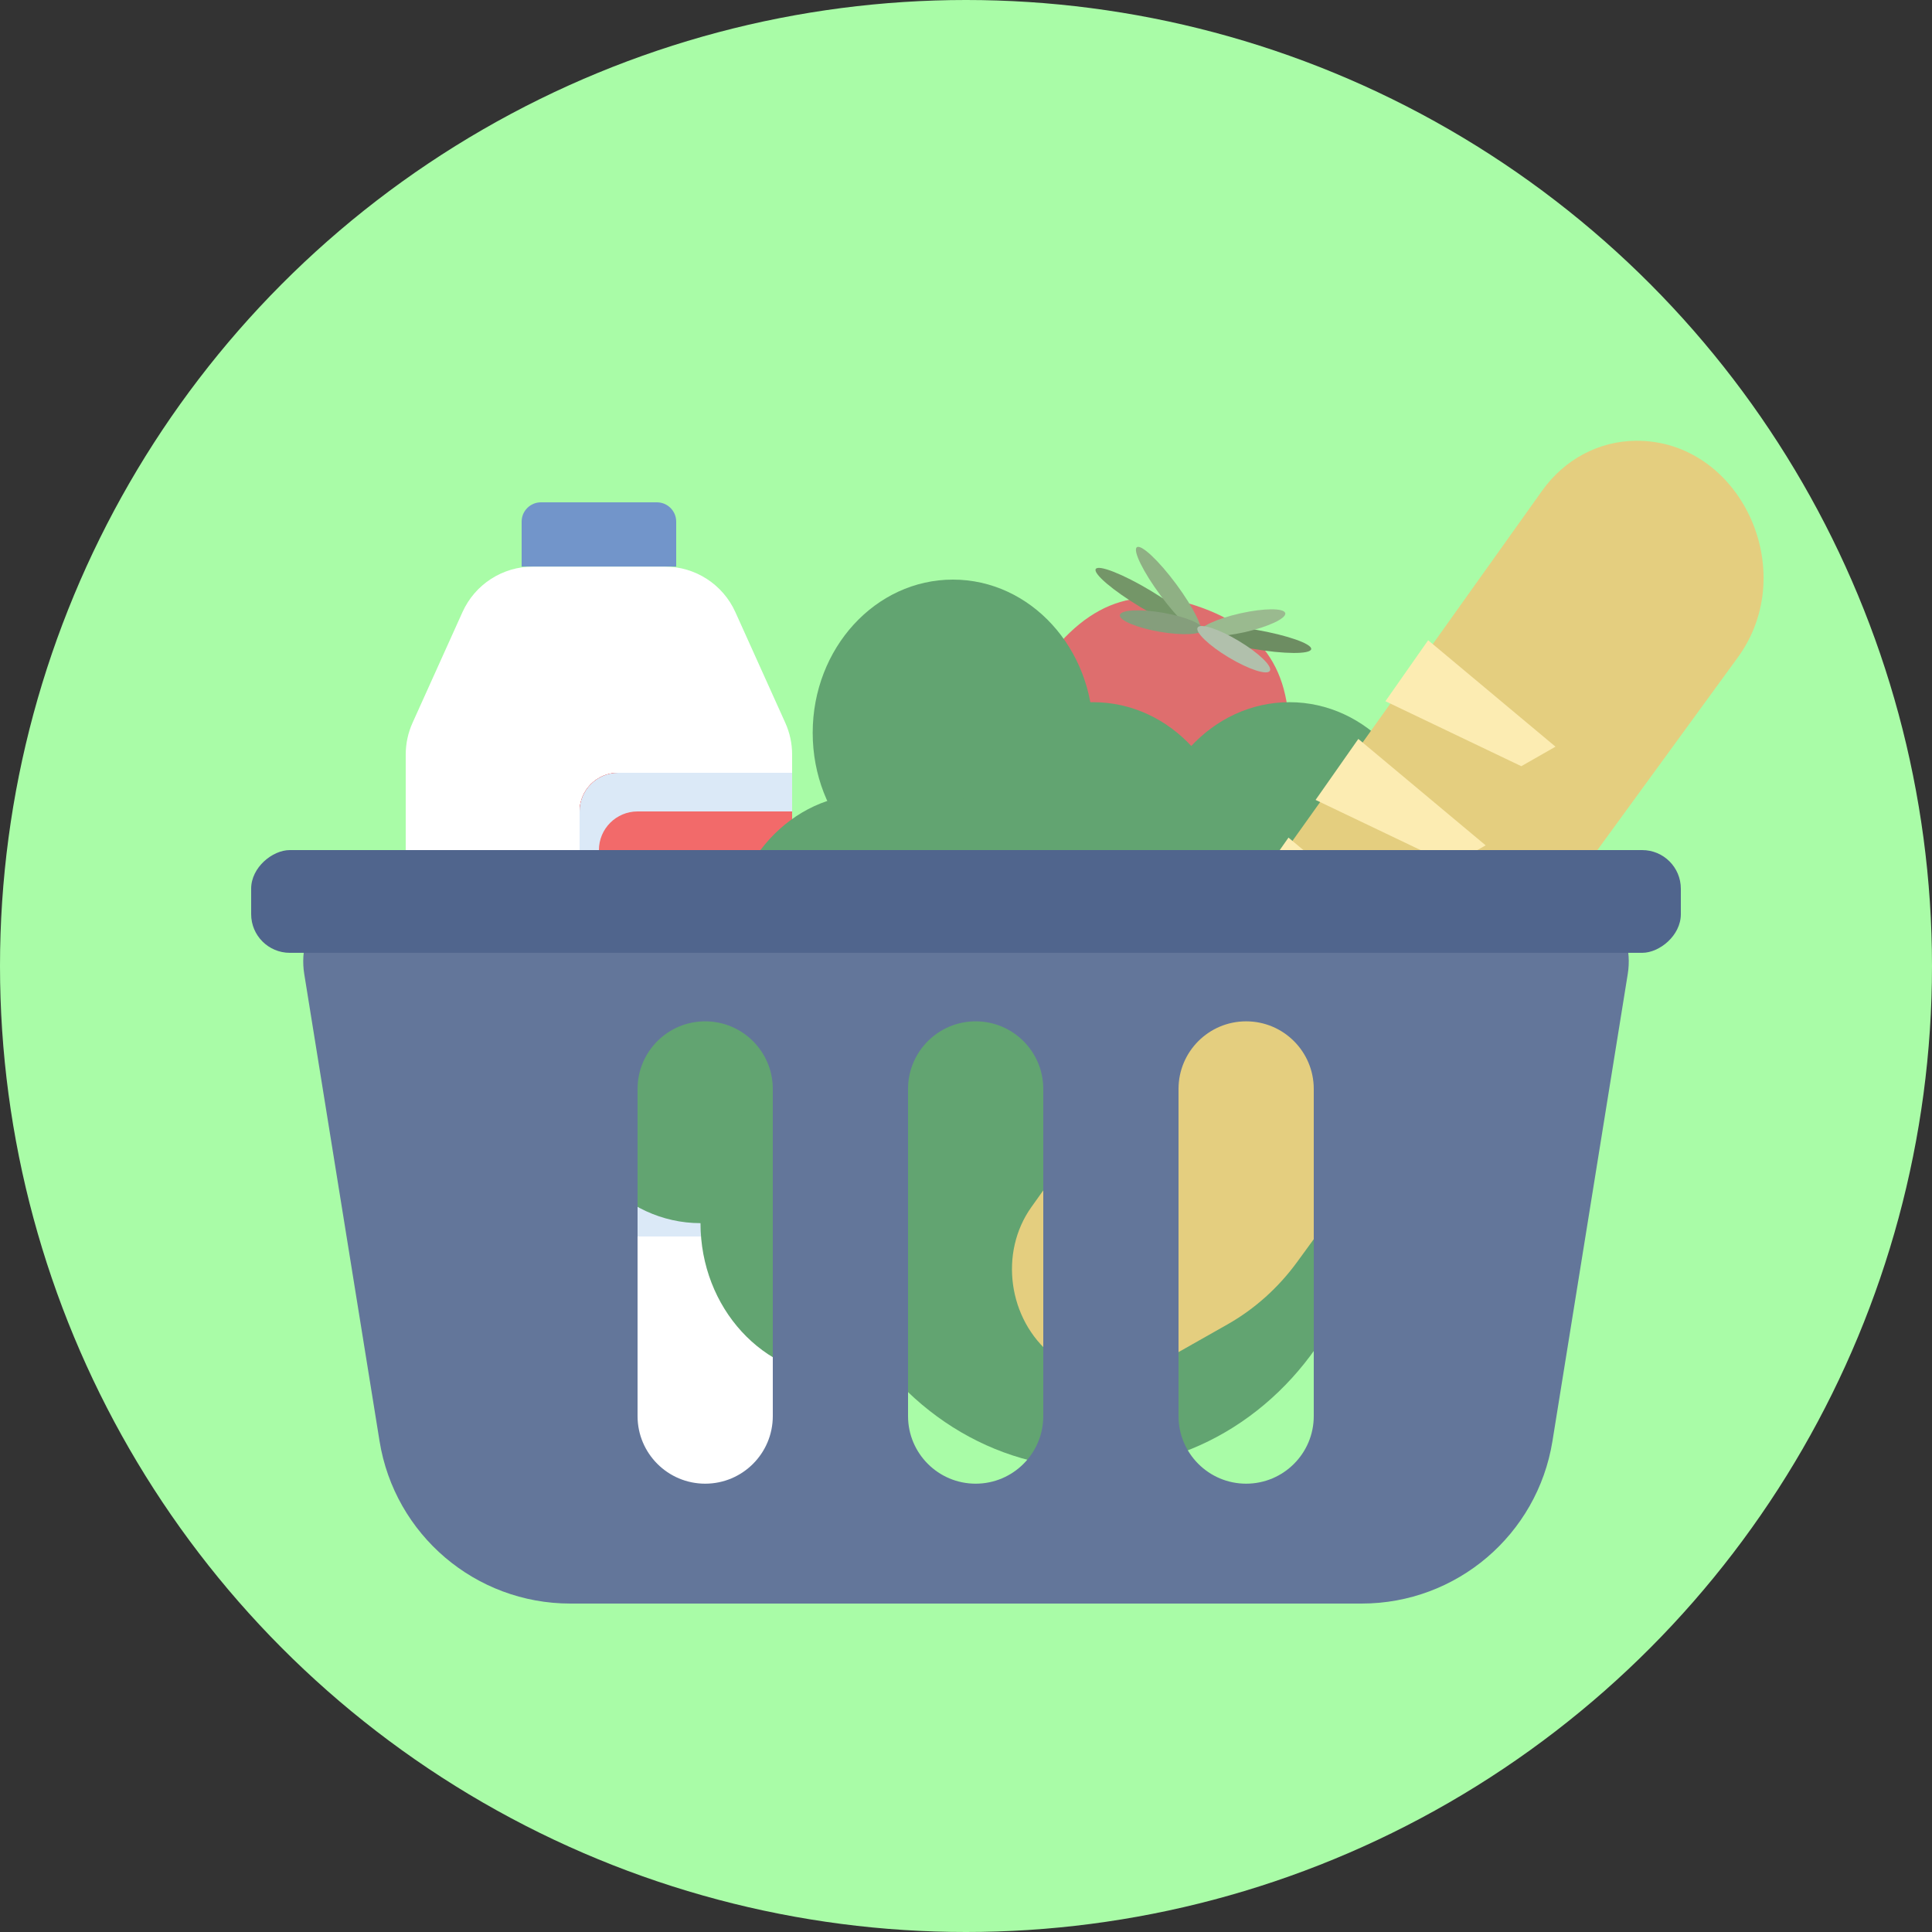 <svg width="100" height="100" viewBox="0 0 100 100" fill="none" xmlns="http://www.w3.org/2000/svg">
<rect x="0" y="0" width="100" height="100" fill="#333333" stroke="none"/>
<g id="favicon-grocery" clip-path="url(#clip0_1_2)">
<circle id="background" cx="50" cy="50" r="50" fill="#A9FCA7"/>
<g id="milk">
<path id="Rectangle 6" d="M23.938 31.682C24.584 30.248 26.011 29.326 27.584 29.326H34.416C35.989 29.326 37.416 30.248 38.062 31.682L40.646 37.411C40.88 37.928 41 38.489 41 39.056V75C41 76.105 40.105 77 39 77H23C21.895 77 21 76.105 21 75V39.056C21 38.489 21.12 37.928 21.354 37.411L23.938 31.682Z" fill="white"/>
<g id="Rectangle 7">
<path d="M30 42C30 40.895 30.895 40 32 40H41V64H32C30.895 64 30 63.105 30 62V42Z" fill="#F26A6A"/>
<path d="M30 42C30 40.895 30.895 40 32 40H41V64H32C30.895 64 30 63.105 30 62V42Z" fill="#F26A6A"/>
<path d="M30 42C30 40.895 30.895 40 32 40H41V64H32C30.895 64 30 63.105 30 62V42Z" fill="#F26A6A"/>
<path d="M30 42C30 40.895 30.895 40 32 40H41V64H32C30.895 64 30 63.105 30 62V42Z" fill="#F26A6A"/>
<path d="M30 42C30 40.895 30.895 40 32 40H41V64H32C30.895 64 30 63.105 30 62V42Z" fill="#DBE9F7"/>
</g>
<path id="Rectangle 8" d="M31 44C31 42.895 31.895 42 33 42H41V61H33C31.895 61 31 60.105 31 59V44Z" fill="#F26A6A"/>
<path id="Rectangle 9" d="M27 27C27 26.448 27.448 26 28 26H34C34.552 26 35 26.448 35 27V29.326H27V27Z" fill="#7295CA"/>
</g>
<g id="tomato">
<path id="Ellipse 11" d="M66.578 40.015C67.193 35.442 65.906 32.83 62.282 31.483C58.659 30.135 55.945 31.26 53.456 35.135C52.108 38.759 54.106 43.379 57.577 44.136C60.667 45.818 65.231 43.638 66.578 40.015Z" fill="#DE6E6E"/>
<ellipse id="Ellipse 12" cx="59.288" cy="30.995" rx="3" ry="0.5" transform="rotate(30.945 59.288 30.995)" fill="#749668"/>
<ellipse id="Ellipse 13" rx="3" ry="0.5" transform="matrix(0.985 0.171 0.171 -0.985 64.912 33.086)" fill="#6D8D62"/>
<ellipse id="Ellipse 14" rx="2.273" ry="0.5" transform="matrix(0.976 -0.219 -0.219 -0.976 64.307 32.235)" fill="#9ABA8F"/>
<ellipse id="Ellipse 15" cx="60.48" cy="30.534" rx="2.749" ry="0.5" transform="rotate(53.475 60.48 30.534)" fill="#8FB084"/>
<ellipse id="Ellipse 16" rx="2.18" ry="0.5" transform="matrix(0.985 0.171 0.171 -0.985 60.11 32.208)" fill="#859E7C"/>
<ellipse id="Ellipse 17" cx="63.859" cy="33.602" rx="2.18" ry="0.5" transform="rotate(-149.055 63.859 33.602)" fill="#B1C0AC"/>
</g>
<g id="lettuce">
<ellipse id="Ellipse 3" cx="56.581" cy="60.138" rx="14.516" ry="15.862" fill="#62A471"/>
<ellipse id="Ellipse 4" cx="36.258" cy="55.379" rx="7.258" ry="7.931" fill="#62A471"/>
<ellipse id="Ellipse 5" cx="44.968" cy="49.035" rx="7.258" ry="7.931" fill="#62A471"/>
<ellipse id="Ellipse 6" cx="49.323" cy="37.931" rx="7.258" ry="7.931" fill="#62A471"/>
<ellipse id="Ellipse 7" cx="56.581" cy="44.276" rx="7.258" ry="7.931" fill="#62A471"/>
<ellipse id="Ellipse 9" cx="66.742" cy="44.276" rx="7.258" ry="7.931" fill="#62A471"/>
<ellipse id="Ellipse 10" cx="66.742" cy="52.207" rx="7.258" ry="7.931" fill="#62A471"/>
<ellipse id="Ellipse 8" cx="43.516" cy="63.31" rx="7.258" ry="7.931" fill="#62A471"/>
</g>
<g id="bread">
<path id="Rectangle 10" d="M84.678 22.814C82.761 22.828 80.978 23.776 79.824 25.394L53.386 62.476C51.702 64.838 52.181 68.29 54.448 70.135V70.135C56.022 71.416 58.114 71.619 59.815 70.656L63.537 68.549C64.939 67.755 66.167 66.654 67.144 65.314L89.95 34.026C93.232 29.523 90.059 22.774 84.678 22.814V22.814Z" fill="#E4CE7F"/>
<path id="Rectangle 13" d="M70.307 38.247L76.897 43.755L75.128 44.765L68.094 41.403L70.307 38.247Z" fill="#FCECB2"/>
<path id="Rectangle 12" d="M66.692 43.354L73.283 48.863L71.513 49.872L64.48 46.51L66.692 43.354Z" fill="#FCECB2"/>
<path id="Rectangle 11" d="M73.921 33.139L80.512 38.648L78.742 39.658L71.709 36.295L73.921 33.139Z" fill="#FCECB2"/>
</g>
<g id="basket">
<path id="Subtract" fill-rule="evenodd" clip-rule="evenodd" d="M19.696 45.773C17.233 45.773 15.355 47.977 15.747 50.409L19.645 74.591C20.426 79.437 24.609 83 29.517 83H70.483C75.391 83 79.574 79.437 80.355 74.591L84.253 50.409C84.645 47.977 82.767 45.773 80.304 45.773H19.696ZM50.5 52.864C48.567 52.864 47 54.431 47 56.364V73.296C47 75.228 48.567 76.795 50.5 76.795C52.433 76.795 54 75.228 54 73.296V56.364C54 54.431 52.433 52.864 50.5 52.864ZM61 56.364C61 54.431 62.567 52.864 64.5 52.864C66.433 52.864 68 54.431 68 56.364V73.296C68 75.228 66.433 76.795 64.5 76.795C62.567 76.795 61 75.228 61 73.296V56.364ZM36.5 52.864C34.567 52.864 33 54.431 33 56.364V73.296C33 75.228 34.567 76.795 36.5 76.795C38.433 76.795 40 75.228 40 73.296V56.364C40 54.431 38.433 52.864 36.5 52.864Z" fill="#63769A"/>
<rect id="Rectangle 5" x="13" y="49.318" width="5.318" height="74" rx="2" transform="rotate(-90 13 49.318)" fill="#50658D"/>
</g>
</g>
<defs>
<clipPath id="clip0_1_2">
<rect width="100" height="100" fill="white"/>
</clipPath>
</defs>
</svg>
